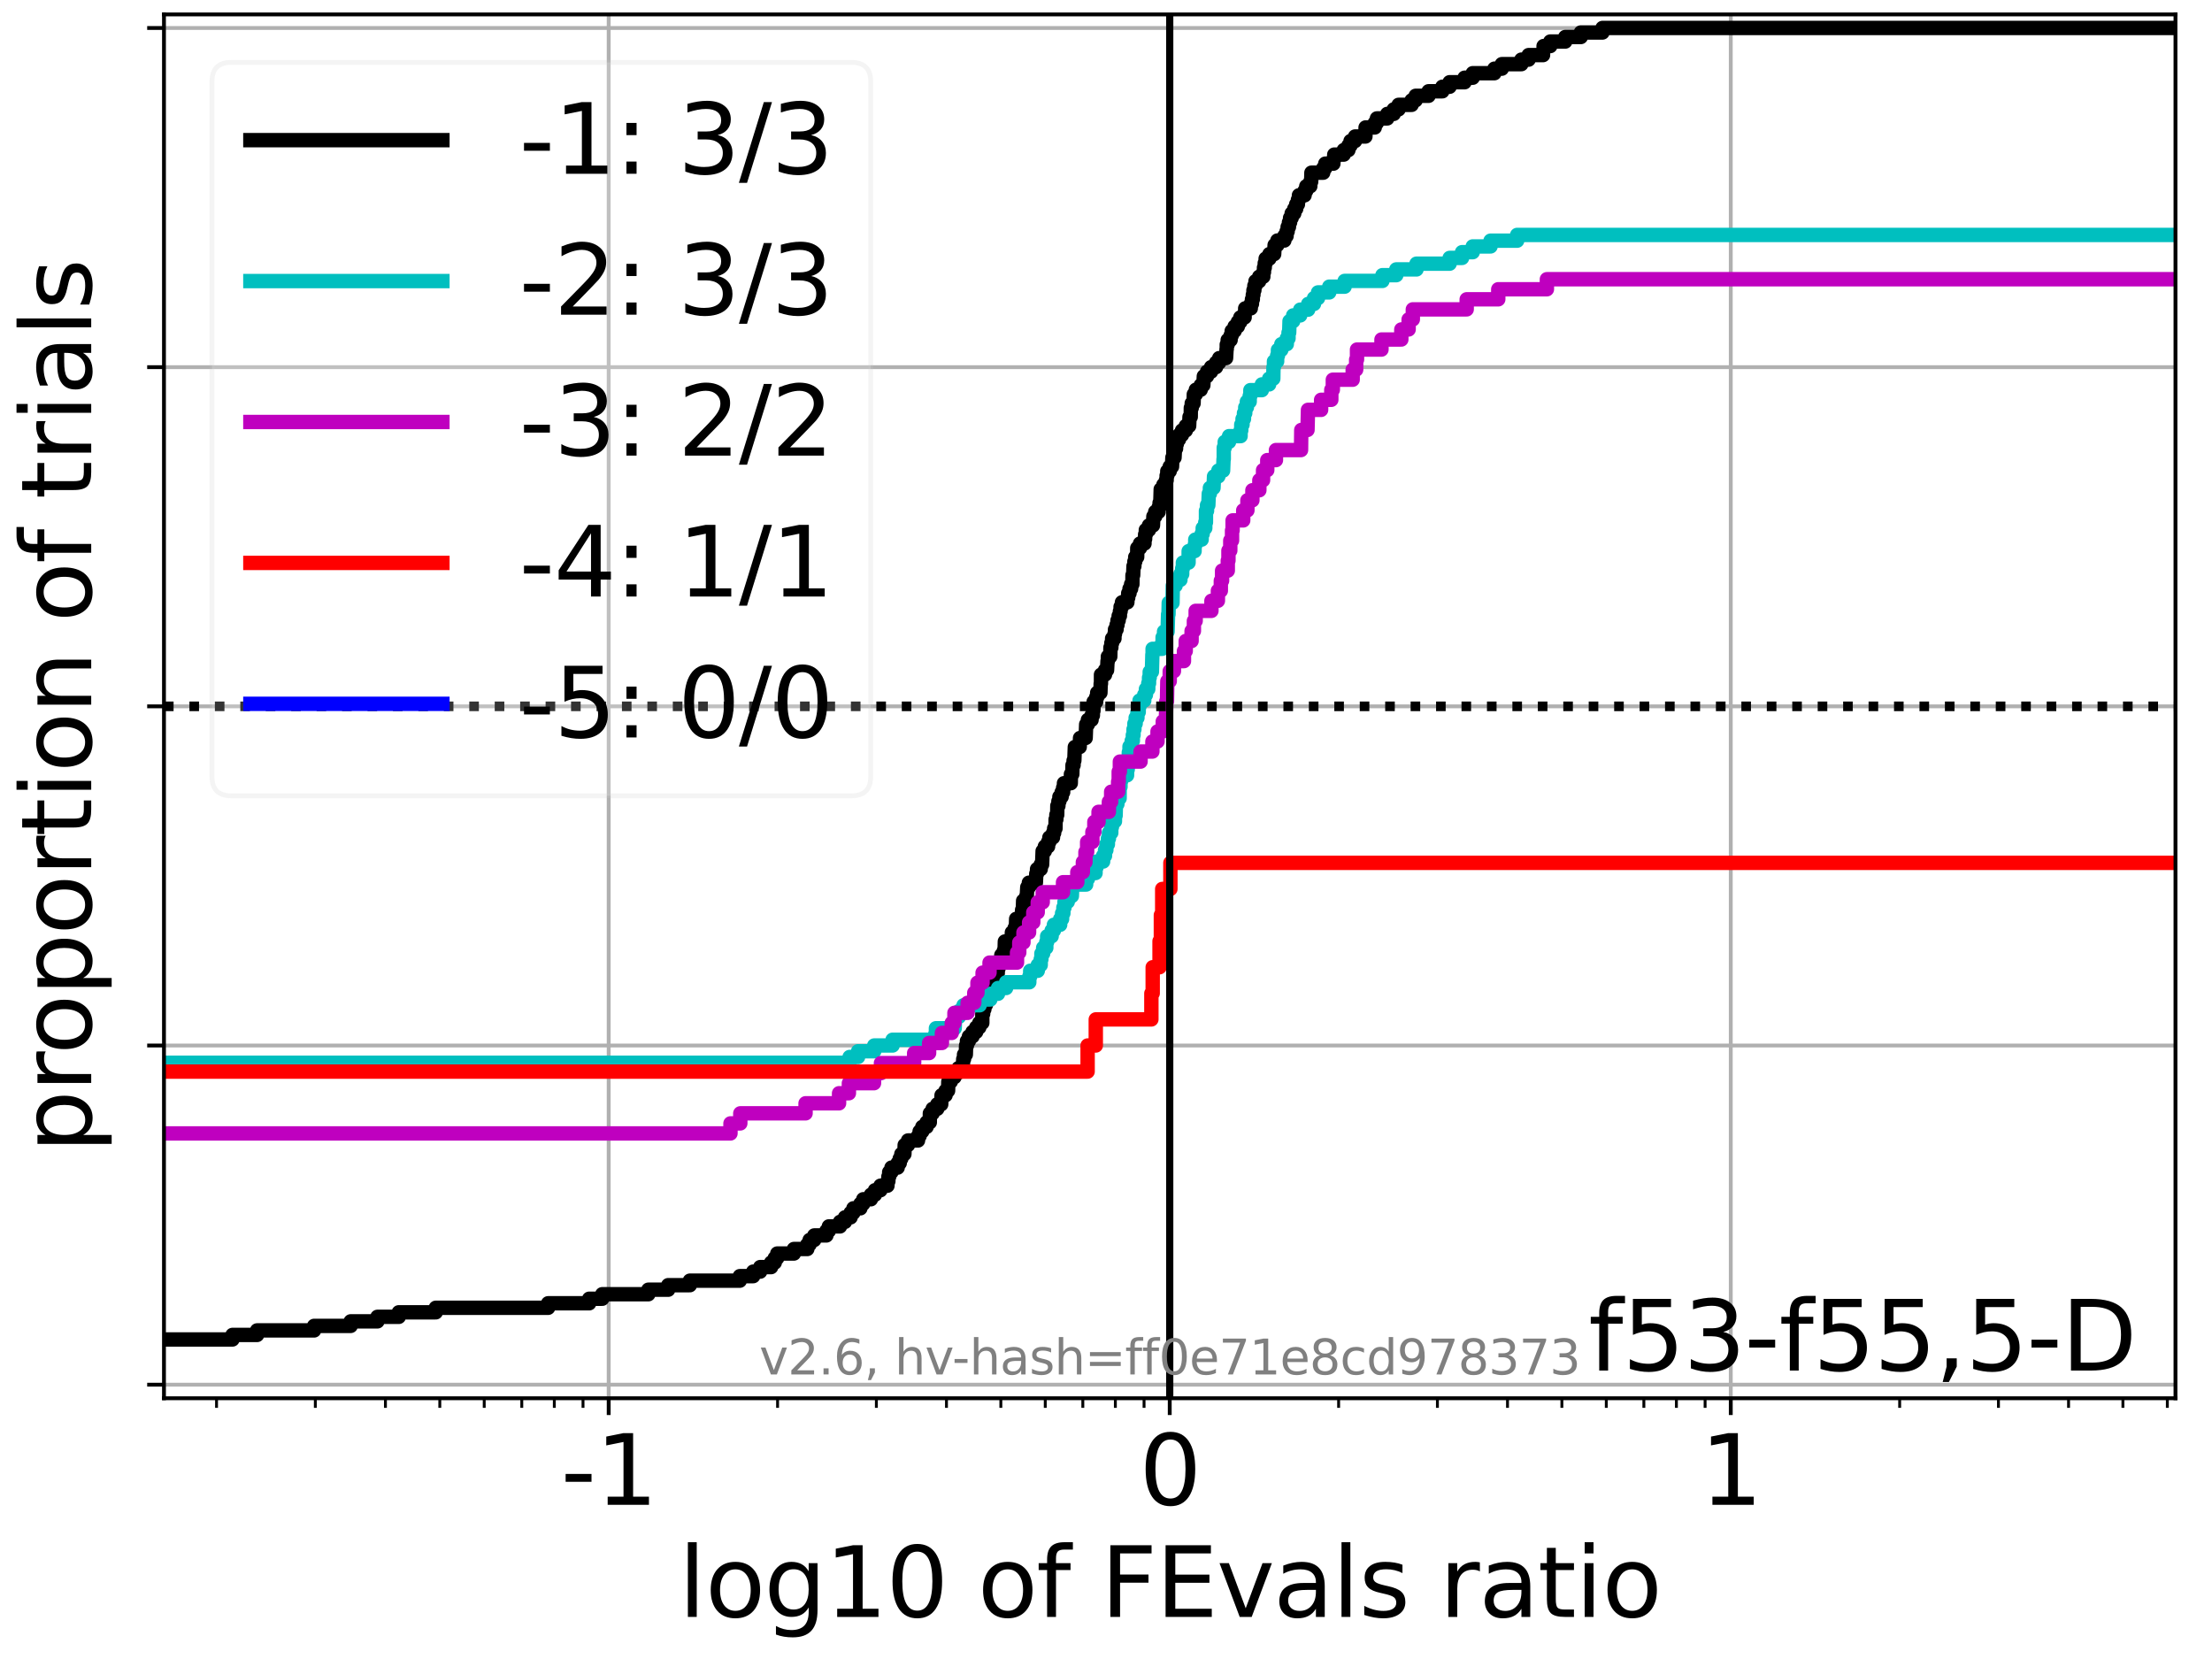 <?xml version="1.0" encoding="utf-8" standalone="no"?>
<!DOCTYPE svg PUBLIC "-//W3C//DTD SVG 1.1//EN"
  "http://www.w3.org/Graphics/SVG/1.1/DTD/svg11.dtd">
<svg xmlns:xlink="http://www.w3.org/1999/xlink" width="460.8pt" height="345.6pt" viewBox="0 0 460.8 345.6" xmlns="http://www.w3.org/2000/svg" version="1.1">
 <defs>
  <style type="text/css">*{stroke-linejoin: round; stroke-linecap: butt}</style>
 </defs>
 <g id="figure_1">
  <g id="patch_1">
   <path d="M 0 345.6 
L 460.8 345.6 
L 460.8 0 
L 0 0 
z
" style="fill: #ffffff"/>
  </g>
  <g id="axes_1">
   <g id="patch_2">
    <path d="M 34.16 291.28 
L 453.192 291.28 
L 453.192 3 
L 34.16 3 
z
" style="fill: #ffffff"/>
   </g>
   <g id="matplotlib.axis_1">
    <g id="xtick_1">
     <g id="line2d_1">
      <path d="M 126.801 291.28 
L 126.801 3 
" clip-path="url(#ped0b154691)" style="fill: none; stroke: #b0b0b0; stroke-width: 0.8; stroke-linecap: square"/>
     </g>
     <g id="line2d_2">
      <defs>
       <path id="md571fdac7d" d="M 0 0 
L 0 3.5 
" style="stroke: #000000; stroke-width: 0.8"/>
      </defs>
      <g>
       <use xlink:href="#md571fdac7d" x="126.801" y="291.28" style="stroke: #000000; stroke-width: 0.8"/>
      </g>
     </g>
     <g id="text_1">
      <!-- -1 -->
      <g transform="translate(116.831 313.477) scale(0.2 -0.2)">
       <defs>
        <path id="DejaVuSans-2d" d="M 313 2009 
L 1997 2009 
L 1997 1497 
L 313 1497 
L 313 2009 
z
" transform="scale(0.016)"/>
        <path id="DejaVuSans-31" d="M 794 531 
L 1825 531 
L 1825 4091 
L 703 3866 
L 703 4441 
L 1819 4666 
L 2450 4666 
L 2450 531 
L 3481 531 
L 3481 0 
L 794 0 
L 794 531 
z
" transform="scale(0.016)"/>
       </defs>
       <use xlink:href="#DejaVuSans-2d"/>
       <use xlink:href="#DejaVuSans-31" x="36.084"/>
      </g>
     </g>
    </g>
    <g id="xtick_2">
     <g id="line2d_3">
      <path d="M 243.676 291.28 
L 243.676 3 
" clip-path="url(#ped0b154691)" style="fill: none; stroke: #b0b0b0; stroke-width: 0.8; stroke-linecap: square"/>
     </g>
     <g id="line2d_4">
      <g>
       <use xlink:href="#md571fdac7d" x="243.676" y="291.28" style="stroke: #000000; stroke-width: 0.8"/>
      </g>
     </g>
     <g id="text_2">
      <!-- 0 -->
      <g transform="translate(237.314 313.477) scale(0.2 -0.2)">
       <defs>
        <path id="DejaVuSans-30" d="M 2034 4250 
Q 1547 4250 1301 3770 
Q 1056 3291 1056 2328 
Q 1056 1369 1301 889 
Q 1547 409 2034 409 
Q 2525 409 2770 889 
Q 3016 1369 3016 2328 
Q 3016 3291 2770 3770 
Q 2525 4250 2034 4250 
z
M 2034 4750 
Q 2819 4750 3233 4129 
Q 3647 3509 3647 2328 
Q 3647 1150 3233 529 
Q 2819 -91 2034 -91 
Q 1250 -91 836 529 
Q 422 1150 422 2328 
Q 422 3509 836 4129 
Q 1250 4750 2034 4750 
z
" transform="scale(0.016)"/>
       </defs>
       <use xlink:href="#DejaVuSans-30"/>
      </g>
     </g>
    </g>
    <g id="xtick_3">
     <g id="line2d_5">
      <path d="M 360.551 291.28 
L 360.551 3 
" clip-path="url(#ped0b154691)" style="fill: none; stroke: #b0b0b0; stroke-width: 0.8; stroke-linecap: square"/>
     </g>
     <g id="line2d_6">
      <g>
       <use xlink:href="#md571fdac7d" x="360.551" y="291.28" style="stroke: #000000; stroke-width: 0.8"/>
      </g>
     </g>
     <g id="text_3">
      <!-- 1 -->
      <g transform="translate(354.188 313.477) scale(0.2 -0.2)">
       <use xlink:href="#DejaVuSans-31"/>
      </g>
     </g>
    </g>
    <g id="xtick_4">
     <g id="line2d_7">
      <defs>
       <path id="maabc9dbb13" d="M 0 0 
L 0 2 
" style="stroke: #000000; stroke-width: 0.6"/>
      </defs>
      <g>
       <use xlink:href="#maabc9dbb13" x="45.109" y="291.28" style="stroke: #000000; stroke-width: 0.6"/>
      </g>
     </g>
    </g>
    <g id="xtick_5">
     <g id="line2d_8">
      <g>
       <use xlink:href="#maabc9dbb13" x="65.69" y="291.28" style="stroke: #000000; stroke-width: 0.6"/>
      </g>
     </g>
    </g>
    <g id="xtick_6">
     <g id="line2d_9">
      <g>
       <use xlink:href="#maabc9dbb13" x="80.292" y="291.28" style="stroke: #000000; stroke-width: 0.6"/>
      </g>
     </g>
    </g>
    <g id="xtick_7">
     <g id="line2d_10">
      <g>
       <use xlink:href="#maabc9dbb13" x="91.618" y="291.28" style="stroke: #000000; stroke-width: 0.6"/>
      </g>
     </g>
    </g>
    <g id="xtick_8">
     <g id="line2d_11">
      <g>
       <use xlink:href="#maabc9dbb13" x="100.872" y="291.28" style="stroke: #000000; stroke-width: 0.6"/>
      </g>
     </g>
    </g>
    <g id="xtick_9">
     <g id="line2d_12">
      <g>
       <use xlink:href="#maabc9dbb13" x="108.697" y="291.28" style="stroke: #000000; stroke-width: 0.6"/>
      </g>
     </g>
    </g>
    <g id="xtick_10">
     <g id="line2d_13">
      <g>
       <use xlink:href="#maabc9dbb13" x="115.475" y="291.28" style="stroke: #000000; stroke-width: 0.6"/>
      </g>
     </g>
    </g>
    <g id="xtick_11">
     <g id="line2d_14">
      <g>
       <use xlink:href="#maabc9dbb13" x="121.453" y="291.28" style="stroke: #000000; stroke-width: 0.6"/>
      </g>
     </g>
    </g>
    <g id="xtick_12">
     <g id="line2d_15">
      <g>
       <use xlink:href="#maabc9dbb13" x="161.984" y="291.28" style="stroke: #000000; stroke-width: 0.6"/>
      </g>
     </g>
    </g>
    <g id="xtick_13">
     <g id="line2d_16">
      <g>
       <use xlink:href="#maabc9dbb13" x="182.565" y="291.28" style="stroke: #000000; stroke-width: 0.6"/>
      </g>
     </g>
    </g>
    <g id="xtick_14">
     <g id="line2d_17">
      <g>
       <use xlink:href="#maabc9dbb13" x="197.167" y="291.28" style="stroke: #000000; stroke-width: 0.6"/>
      </g>
     </g>
    </g>
    <g id="xtick_15">
     <g id="line2d_18">
      <g>
       <use xlink:href="#maabc9dbb13" x="208.493" y="291.28" style="stroke: #000000; stroke-width: 0.6"/>
      </g>
     </g>
    </g>
    <g id="xtick_16">
     <g id="line2d_19">
      <g>
       <use xlink:href="#maabc9dbb13" x="217.747" y="291.28" style="stroke: #000000; stroke-width: 0.6"/>
      </g>
     </g>
    </g>
    <g id="xtick_17">
     <g id="line2d_20">
      <g>
       <use xlink:href="#maabc9dbb13" x="225.572" y="291.28" style="stroke: #000000; stroke-width: 0.6"/>
      </g>
     </g>
    </g>
    <g id="xtick_18">
     <g id="line2d_21">
      <g>
       <use xlink:href="#maabc9dbb13" x="232.35" y="291.28" style="stroke: #000000; stroke-width: 0.6"/>
      </g>
     </g>
    </g>
    <g id="xtick_19">
     <g id="line2d_22">
      <g>
       <use xlink:href="#maabc9dbb13" x="238.328" y="291.28" style="stroke: #000000; stroke-width: 0.6"/>
      </g>
     </g>
    </g>
    <g id="xtick_20">
     <g id="line2d_23">
      <g>
       <use xlink:href="#maabc9dbb13" x="278.859" y="291.28" style="stroke: #000000; stroke-width: 0.6"/>
      </g>
     </g>
    </g>
    <g id="xtick_21">
     <g id="line2d_24">
      <g>
       <use xlink:href="#maabc9dbb13" x="299.44" y="291.28" style="stroke: #000000; stroke-width: 0.6"/>
      </g>
     </g>
    </g>
    <g id="xtick_22">
     <g id="line2d_25">
      <g>
       <use xlink:href="#maabc9dbb13" x="314.042" y="291.28" style="stroke: #000000; stroke-width: 0.6"/>
      </g>
     </g>
    </g>
    <g id="xtick_23">
     <g id="line2d_26">
      <g>
       <use xlink:href="#maabc9dbb13" x="325.368" y="291.28" style="stroke: #000000; stroke-width: 0.6"/>
      </g>
     </g>
    </g>
    <g id="xtick_24">
     <g id="line2d_27">
      <g>
       <use xlink:href="#maabc9dbb13" x="334.622" y="291.28" style="stroke: #000000; stroke-width: 0.6"/>
      </g>
     </g>
    </g>
    <g id="xtick_25">
     <g id="line2d_28">
      <g>
       <use xlink:href="#maabc9dbb13" x="342.447" y="291.28" style="stroke: #000000; stroke-width: 0.6"/>
      </g>
     </g>
    </g>
    <g id="xtick_26">
     <g id="line2d_29">
      <g>
       <use xlink:href="#maabc9dbb13" x="349.225" y="291.28" style="stroke: #000000; stroke-width: 0.6"/>
      </g>
     </g>
    </g>
    <g id="xtick_27">
     <g id="line2d_30">
      <g>
       <use xlink:href="#maabc9dbb13" x="355.203" y="291.28" style="stroke: #000000; stroke-width: 0.6"/>
      </g>
     </g>
    </g>
    <g id="xtick_28">
     <g id="line2d_31">
      <g>
       <use xlink:href="#maabc9dbb13" x="395.734" y="291.28" style="stroke: #000000; stroke-width: 0.6"/>
      </g>
     </g>
    </g>
    <g id="xtick_29">
     <g id="line2d_32">
      <g>
       <use xlink:href="#maabc9dbb13" x="416.314" y="291.28" style="stroke: #000000; stroke-width: 0.6"/>
      </g>
     </g>
    </g>
    <g id="xtick_30">
     <g id="line2d_33">
      <g>
       <use xlink:href="#maabc9dbb13" x="430.917" y="291.28" style="stroke: #000000; stroke-width: 0.6"/>
      </g>
     </g>
    </g>
    <g id="xtick_31">
     <g id="line2d_34">
      <g>
       <use xlink:href="#maabc9dbb13" x="442.243" y="291.28" style="stroke: #000000; stroke-width: 0.6"/>
      </g>
     </g>
    </g>
    <g id="xtick_32">
     <g id="line2d_35">
      <g>
       <use xlink:href="#maabc9dbb13" x="451.497" y="291.28" style="stroke: #000000; stroke-width: 0.6"/>
      </g>
     </g>
    </g>
    <g id="text_4">
     <!-- log10 of FEvals ratio -->
     <g transform="translate(141.371 336.833) scale(0.2 -0.2)">
      <defs>
       <path id="DejaVuSans-6c" d="M 603 4863 
L 1178 4863 
L 1178 0 
L 603 0 
L 603 4863 
z
" transform="scale(0.016)"/>
       <path id="DejaVuSans-6f" d="M 1959 3097 
Q 1497 3097 1228 2736 
Q 959 2375 959 1747 
Q 959 1119 1226 758 
Q 1494 397 1959 397 
Q 2419 397 2687 759 
Q 2956 1122 2956 1747 
Q 2956 2369 2687 2733 
Q 2419 3097 1959 3097 
z
M 1959 3584 
Q 2709 3584 3137 3096 
Q 3566 2609 3566 1747 
Q 3566 888 3137 398 
Q 2709 -91 1959 -91 
Q 1206 -91 779 398 
Q 353 888 353 1747 
Q 353 2609 779 3096 
Q 1206 3584 1959 3584 
z
" transform="scale(0.016)"/>
       <path id="DejaVuSans-67" d="M 2906 1791 
Q 2906 2416 2648 2759 
Q 2391 3103 1925 3103 
Q 1463 3103 1205 2759 
Q 947 2416 947 1791 
Q 947 1169 1205 825 
Q 1463 481 1925 481 
Q 2391 481 2648 825 
Q 2906 1169 2906 1791 
z
M 3481 434 
Q 3481 -459 3084 -895 
Q 2688 -1331 1869 -1331 
Q 1566 -1331 1297 -1286 
Q 1028 -1241 775 -1147 
L 775 -588 
Q 1028 -725 1275 -790 
Q 1522 -856 1778 -856 
Q 2344 -856 2625 -561 
Q 2906 -266 2906 331 
L 2906 616 
Q 2728 306 2450 153 
Q 2172 0 1784 0 
Q 1141 0 747 490 
Q 353 981 353 1791 
Q 353 2603 747 3093 
Q 1141 3584 1784 3584 
Q 2172 3584 2450 3431 
Q 2728 3278 2906 2969 
L 2906 3500 
L 3481 3500 
L 3481 434 
z
" transform="scale(0.016)"/>
       <path id="DejaVuSans-20" transform="scale(0.016)"/>
       <path id="DejaVuSans-66" d="M 2375 4863 
L 2375 4384 
L 1825 4384 
Q 1516 4384 1395 4259 
Q 1275 4134 1275 3809 
L 1275 3500 
L 2222 3500 
L 2222 3053 
L 1275 3053 
L 1275 0 
L 697 0 
L 697 3053 
L 147 3053 
L 147 3500 
L 697 3500 
L 697 3744 
Q 697 4328 969 4595 
Q 1241 4863 1831 4863 
L 2375 4863 
z
" transform="scale(0.016)"/>
       <path id="DejaVuSans-46" d="M 628 4666 
L 3309 4666 
L 3309 4134 
L 1259 4134 
L 1259 2759 
L 3109 2759 
L 3109 2228 
L 1259 2228 
L 1259 0 
L 628 0 
L 628 4666 
z
" transform="scale(0.016)"/>
       <path id="DejaVuSans-45" d="M 628 4666 
L 3578 4666 
L 3578 4134 
L 1259 4134 
L 1259 2753 
L 3481 2753 
L 3481 2222 
L 1259 2222 
L 1259 531 
L 3634 531 
L 3634 0 
L 628 0 
L 628 4666 
z
" transform="scale(0.016)"/>
       <path id="DejaVuSans-76" d="M 191 3500 
L 800 3500 
L 1894 563 
L 2988 3500 
L 3597 3500 
L 2284 0 
L 1503 0 
L 191 3500 
z
" transform="scale(0.016)"/>
       <path id="DejaVuSans-61" d="M 2194 1759 
Q 1497 1759 1228 1600 
Q 959 1441 959 1056 
Q 959 750 1161 570 
Q 1363 391 1709 391 
Q 2188 391 2477 730 
Q 2766 1069 2766 1631 
L 2766 1759 
L 2194 1759 
z
M 3341 1997 
L 3341 0 
L 2766 0 
L 2766 531 
Q 2569 213 2275 61 
Q 1981 -91 1556 -91 
Q 1019 -91 701 211 
Q 384 513 384 1019 
Q 384 1609 779 1909 
Q 1175 2209 1959 2209 
L 2766 2209 
L 2766 2266 
Q 2766 2663 2505 2880 
Q 2244 3097 1772 3097 
Q 1472 3097 1187 3025 
Q 903 2953 641 2809 
L 641 3341 
Q 956 3463 1253 3523 
Q 1550 3584 1831 3584 
Q 2591 3584 2966 3190 
Q 3341 2797 3341 1997 
z
" transform="scale(0.016)"/>
       <path id="DejaVuSans-73" d="M 2834 3397 
L 2834 2853 
Q 2591 2978 2328 3040 
Q 2066 3103 1784 3103 
Q 1356 3103 1142 2972 
Q 928 2841 928 2578 
Q 928 2378 1081 2264 
Q 1234 2150 1697 2047 
L 1894 2003 
Q 2506 1872 2764 1633 
Q 3022 1394 3022 966 
Q 3022 478 2636 193 
Q 2250 -91 1575 -91 
Q 1294 -91 989 -36 
Q 684 19 347 128 
L 347 722 
Q 666 556 975 473 
Q 1284 391 1588 391 
Q 1994 391 2212 530 
Q 2431 669 2431 922 
Q 2431 1156 2273 1281 
Q 2116 1406 1581 1522 
L 1381 1569 
Q 847 1681 609 1914 
Q 372 2147 372 2553 
Q 372 3047 722 3315 
Q 1072 3584 1716 3584 
Q 2034 3584 2315 3537 
Q 2597 3491 2834 3397 
z
" transform="scale(0.016)"/>
       <path id="DejaVuSans-72" d="M 2631 2963 
Q 2534 3019 2420 3045 
Q 2306 3072 2169 3072 
Q 1681 3072 1420 2755 
Q 1159 2438 1159 1844 
L 1159 0 
L 581 0 
L 581 3500 
L 1159 3500 
L 1159 2956 
Q 1341 3275 1631 3429 
Q 1922 3584 2338 3584 
Q 2397 3584 2469 3576 
Q 2541 3569 2628 3553 
L 2631 2963 
z
" transform="scale(0.016)"/>
       <path id="DejaVuSans-74" d="M 1172 4494 
L 1172 3500 
L 2356 3500 
L 2356 3053 
L 1172 3053 
L 1172 1153 
Q 1172 725 1289 603 
Q 1406 481 1766 481 
L 2356 481 
L 2356 0 
L 1766 0 
Q 1100 0 847 248 
Q 594 497 594 1153 
L 594 3053 
L 172 3053 
L 172 3500 
L 594 3500 
L 594 4494 
L 1172 4494 
z
" transform="scale(0.016)"/>
       <path id="DejaVuSans-69" d="M 603 3500 
L 1178 3500 
L 1178 0 
L 603 0 
L 603 3500 
z
M 603 4863 
L 1178 4863 
L 1178 4134 
L 603 4134 
L 603 4863 
z
" transform="scale(0.016)"/>
      </defs>
      <use xlink:href="#DejaVuSans-6c"/>
      <use xlink:href="#DejaVuSans-6f" x="27.783"/>
      <use xlink:href="#DejaVuSans-67" x="88.965"/>
      <use xlink:href="#DejaVuSans-31" x="152.441"/>
      <use xlink:href="#DejaVuSans-30" x="216.064"/>
      <use xlink:href="#DejaVuSans-20" x="279.688"/>
      <use xlink:href="#DejaVuSans-6f" x="311.475"/>
      <use xlink:href="#DejaVuSans-66" x="372.656"/>
      <use xlink:href="#DejaVuSans-20" x="407.861"/>
      <use xlink:href="#DejaVuSans-46" x="439.648"/>
      <use xlink:href="#DejaVuSans-45" x="497.168"/>
      <use xlink:href="#DejaVuSans-76" x="560.352"/>
      <use xlink:href="#DejaVuSans-61" x="619.531"/>
      <use xlink:href="#DejaVuSans-6c" x="680.811"/>
      <use xlink:href="#DejaVuSans-73" x="708.594"/>
      <use xlink:href="#DejaVuSans-20" x="760.693"/>
      <use xlink:href="#DejaVuSans-72" x="792.48"/>
      <use xlink:href="#DejaVuSans-61" x="833.594"/>
      <use xlink:href="#DejaVuSans-74" x="894.873"/>
      <use xlink:href="#DejaVuSans-69" x="934.082"/>
      <use xlink:href="#DejaVuSans-6f" x="961.865"/>
     </g>
    </g>
   </g>
   <g id="matplotlib.axis_2">
    <g id="ytick_1">
     <g id="line2d_36">
      <path d="M 34.16 288.454 
L 453.192 288.454 
" clip-path="url(#ped0b154691)" style="fill: none; stroke: #b0b0b0; stroke-width: 0.8; stroke-linecap: square"/>
     </g>
     <g id="line2d_37">
      <defs>
       <path id="m943168b0fd" d="M 0 0 
L -3.5 0 
" style="stroke: #000000; stroke-width: 0.8"/>
      </defs>
      <g>
       <use xlink:href="#m943168b0fd" x="34.16" y="288.454" style="stroke: #000000; stroke-width: 0.8"/>
      </g>
     </g>
    </g>
    <g id="ytick_2">
     <g id="line2d_38">
      <path d="M 34.16 217.797 
L 453.192 217.797 
" clip-path="url(#ped0b154691)" style="fill: none; stroke: #b0b0b0; stroke-width: 0.8; stroke-linecap: square"/>
     </g>
     <g id="line2d_39">
      <g>
       <use xlink:href="#m943168b0fd" x="34.16" y="217.797" style="stroke: #000000; stroke-width: 0.8"/>
      </g>
     </g>
    </g>
    <g id="ytick_3">
     <g id="line2d_40">
      <path d="M 34.16 147.14 
L 453.192 147.14 
" clip-path="url(#ped0b154691)" style="fill: none; stroke: #b0b0b0; stroke-width: 0.8; stroke-linecap: square"/>
     </g>
     <g id="line2d_41">
      <g>
       <use xlink:href="#m943168b0fd" x="34.16" y="147.14" style="stroke: #000000; stroke-width: 0.8"/>
      </g>
     </g>
    </g>
    <g id="ytick_4">
     <g id="line2d_42">
      <path d="M 34.16 76.483 
L 453.192 76.483 
" clip-path="url(#ped0b154691)" style="fill: none; stroke: #b0b0b0; stroke-width: 0.8; stroke-linecap: square"/>
     </g>
     <g id="line2d_43">
      <g>
       <use xlink:href="#m943168b0fd" x="34.16" y="76.483" style="stroke: #000000; stroke-width: 0.8"/>
      </g>
     </g>
    </g>
    <g id="ytick_5">
     <g id="line2d_44">
      <path d="M 34.16 5.826 
L 453.192 5.826 
" clip-path="url(#ped0b154691)" style="fill: none; stroke: #b0b0b0; stroke-width: 0.8; stroke-linecap: square"/>
     </g>
     <g id="line2d_45">
      <g>
       <use xlink:href="#m943168b0fd" x="34.16" y="5.826" style="stroke: #000000; stroke-width: 0.8"/>
      </g>
     </g>
    </g>
    <g id="text_5">
     <!-- proportion of trials -->
     <g transform="translate(19.001 240.146) rotate(-90) scale(0.2 -0.2)">
      <defs>
       <path id="DejaVuSans-70" d="M 1159 525 
L 1159 -1331 
L 581 -1331 
L 581 3500 
L 1159 3500 
L 1159 2969 
Q 1341 3281 1617 3432 
Q 1894 3584 2278 3584 
Q 2916 3584 3314 3078 
Q 3713 2572 3713 1747 
Q 3713 922 3314 415 
Q 2916 -91 2278 -91 
Q 1894 -91 1617 61 
Q 1341 213 1159 525 
z
M 3116 1747 
Q 3116 2381 2855 2742 
Q 2594 3103 2138 3103 
Q 1681 3103 1420 2742 
Q 1159 2381 1159 1747 
Q 1159 1113 1420 752 
Q 1681 391 2138 391 
Q 2594 391 2855 752 
Q 3116 1113 3116 1747 
z
" transform="scale(0.016)"/>
       <path id="DejaVuSans-6e" d="M 3513 2113 
L 3513 0 
L 2938 0 
L 2938 2094 
Q 2938 2591 2744 2837 
Q 2550 3084 2163 3084 
Q 1697 3084 1428 2787 
Q 1159 2491 1159 1978 
L 1159 0 
L 581 0 
L 581 3500 
L 1159 3500 
L 1159 2956 
Q 1366 3272 1645 3428 
Q 1925 3584 2291 3584 
Q 2894 3584 3203 3211 
Q 3513 2838 3513 2113 
z
" transform="scale(0.016)"/>
      </defs>
      <use xlink:href="#DejaVuSans-70"/>
      <use xlink:href="#DejaVuSans-72" x="63.477"/>
      <use xlink:href="#DejaVuSans-6f" x="102.34"/>
      <use xlink:href="#DejaVuSans-70" x="163.521"/>
      <use xlink:href="#DejaVuSans-6f" x="226.998"/>
      <use xlink:href="#DejaVuSans-72" x="288.18"/>
      <use xlink:href="#DejaVuSans-74" x="329.293"/>
      <use xlink:href="#DejaVuSans-69" x="368.502"/>
      <use xlink:href="#DejaVuSans-6f" x="396.285"/>
      <use xlink:href="#DejaVuSans-6e" x="457.467"/>
      <use xlink:href="#DejaVuSans-20" x="520.846"/>
      <use xlink:href="#DejaVuSans-6f" x="552.633"/>
      <use xlink:href="#DejaVuSans-66" x="613.814"/>
      <use xlink:href="#DejaVuSans-20" x="649.02"/>
      <use xlink:href="#DejaVuSans-74" x="680.807"/>
      <use xlink:href="#DejaVuSans-72" x="720.016"/>
      <use xlink:href="#DejaVuSans-69" x="761.129"/>
      <use xlink:href="#DejaVuSans-61" x="788.912"/>
      <use xlink:href="#DejaVuSans-6c" x="850.191"/>
      <use xlink:href="#DejaVuSans-73" x="877.975"/>
     </g>
    </g>
   </g>
   <g id="line2d_46">
    <path d="M 34.16 279.033 
L 48.43 279.033 
L 48.43 278.091 
L 53.558 278.091 
L 53.558 277.149 
L 65.436 277.149 
L 65.436 276.207 
L 73.051 276.207 
L 73.051 275.264 
L 78.627 275.264 
L 78.627 274.322 
L 83.074 274.322 
L 83.074 273.38 
L 90.779 273.38 
L 90.779 272.438 
L 114.188 272.438 
L 114.188 271.496 
L 122.738 271.496 
L 122.738 270.554 
L 125.456 270.554 
L 125.456 269.612 
L 135.062 269.612 
L 135.062 268.67 
L 139.196 268.67 
L 139.196 267.728 
L 143.711 267.728 
L 143.711 266.786 
L 154.118 266.786 
L 154.118 265.844 
L 156.907 265.844 
L 156.907 264.901 
L 158.361 264.901 
L 158.361 263.959 
L 160.639 263.959 
L 160.639 263.017 
L 161.4 263.017 
L 161.4 262.075 
L 161.915 262.075 
L 161.915 261.133 
L 165.385 261.133 
L 165.385 260.191 
L 168.174 260.191 
L 168.174 259.249 
L 168.664 259.249 
L 168.664 258.307 
L 169.628 258.307 
L 169.628 257.365 
L 172.15 257.365 
L 172.15 256.423 
L 172.668 256.423 
L 172.668 255.481 
L 174.991 255.481 
L 174.991 254.538 
L 176.024 254.538 
L 176.024 253.596 
L 177.196 253.596 
L 177.196 252.654 
L 177.78 252.654 
L 177.78 251.712 
L 179.234 251.712 
L 179.234 250.77 
L 179.83 250.77 
L 179.83 249.828 
L 181.427 249.828 
L 181.427 248.886 
L 182.274 248.886 
L 182.274 247.944 
L 183.418 247.944 
L 183.418 247.002 
L 184.876 247.002 
L 184.876 246.06 
L 185.065 246.06 
L 185.065 245.118 
L 185.234 245.118 
L 185.234 244.175 
L 185.711 244.175 
L 185.711 243.233 
L 187.001 243.233 
L 187.001 242.291 
L 187.433 242.291 
L 187.433 241.349 
L 187.766 241.349 
L 187.766 240.407 
L 188.404 240.407 
L 188.464 238.523 
L 189.161 238.523 
L 189.161 237.581 
L 191.24 237.581 
L 191.24 236.639 
L 191.572 236.639 
L 191.572 235.697 
L 192.129 235.697 
L 192.129 234.755 
L 193.023 234.755 
L 193.023 233.812 
L 193.695 233.812 
L 193.71 231.928 
L 194.289 231.928 
L 194.289 230.986 
L 195.256 230.986 
L 195.256 230.044 
L 196.071 230.044 
L 196.143 228.16 
L 196.979 228.16 
L 196.979 227.218 
L 197.502 227.218 
L 197.554 225.334 
L 198.069 225.334 
L 198.069 224.392 
L 198.838 224.392 
L 198.838 223.449 
L 199.671 223.449 
L 199.671 222.507 
L 200.568 222.507 
L 200.66 220.623 
L 200.827 220.623 
L 200.827 219.681 
L 201.199 219.681 
L 201.252 217.797 
L 201.433 217.797 
L 201.433 216.855 
L 201.844 216.855 
L 201.844 215.913 
L 202.592 215.913 
L 202.592 214.971 
L 203.357 214.971 
L 203.357 214.028 
L 204.008 214.028 
L 204.008 213.086 
L 204.633 213.086 
L 204.634 211.202 
L 204.811 211.202 
L 204.811 210.26 
L 205.059 210.26 
L 205.059 209.318 
L 205.391 209.318 
L 205.391 208.376 
L 205.749 208.376 
L 205.749 207.434 
L 206.088 207.434 
L 206.168 205.55 
L 206.585 205.55 
L 206.666 203.665 
L 206.998 203.665 
L 206.998 202.723 
L 207.851 202.723 
L 207.851 201.781 
L 207.996 201.781 
L 207.996 200.839 
L 208.493 200.839 
L 208.594 198.955 
L 209.127 198.955 
L 209.127 198.013 
L 209.277 198.013 
L 209.33 196.129 
L 210.716 196.129 
L 210.795 194.245 
L 211.383 194.245 
L 211.383 193.302 
L 211.622 193.302 
L 211.686 191.418 
L 212.837 191.418 
L 212.928 189.534 
L 213.078 189.534 
L 213.136 187.65 
L 213.782 187.65 
L 213.782 186.708 
L 213.897 186.708 
L 214.002 184.824 
L 214.334 184.824 
L 214.334 183.882 
L 215.791 183.882 
L 215.876 181.997 
L 216.033 181.997 
L 216.033 181.055 
L 216.801 181.055 
L 216.801 180.113 
L 217.089 180.113 
L 217.199 177.287 
L 217.662 177.287 
L 217.662 176.345 
L 218.331 176.345 
L 218.331 175.403 
L 218.601 175.403 
L 218.601 174.461 
L 219.359 174.461 
L 219.359 173.519 
L 219.598 173.519 
L 219.598 172.576 
L 219.877 172.576 
L 219.903 170.692 
L 220.06 170.692 
L 220.06 169.75 
L 220.235 169.75 
L 220.263 167.866 
L 220.485 167.866 
L 220.485 166.924 
L 220.692 166.924 
L 220.692 165.982 
L 221.16 165.982 
L 221.16 165.04 
L 221.469 165.04 
L 221.469 164.098 
L 221.645 164.098 
L 221.645 163.156 
L 223.063 163.156 
L 223.095 161.271 
L 223.381 161.271 
L 223.427 159.387 
L 223.647 159.387 
L 223.647 158.445 
L 223.805 158.445 
L 223.907 155.619 
L 224.923 155.619 
L 224.994 153.735 
L 226.162 153.735 
L 226.269 150.908 
L 226.626 150.908 
L 226.626 149.966 
L 227.396 149.966 
L 227.396 149.024 
L 227.67 149.024 
L 227.67 148.082 
L 227.783 148.082 
L 227.82 146.198 
L 228.354 146.198 
L 228.354 145.256 
L 228.562 145.256 
L 228.562 144.314 
L 229.237 144.314 
L 229.293 142.43 
L 229.35 142.43 
L 229.357 140.545 
L 230.195 140.545 
L 230.195 139.603 
L 230.62 139.603 
L 230.715 137.719 
L 230.791 137.719 
L 230.791 136.777 
L 231.29 136.777 
L 231.326 134.893 
L 231.511 134.893 
L 231.511 133.951 
L 231.672 133.951 
L 231.672 133.009 
L 232.162 133.009 
L 232.162 132.067 
L 232.277 132.067 
L 232.277 131.124 
L 232.602 131.124 
L 232.602 130.182 
L 232.797 130.182 
L 232.797 129.24 
L 233.039 129.24 
L 233.039 128.298 
L 233.297 128.298 
L 233.297 127.356 
L 233.438 127.356 
L 233.438 126.414 
L 233.722 126.414 
L 233.722 125.472 
L 234.854 125.472 
L 234.854 124.53 
L 235.023 124.53 
L 235.023 123.588 
L 235.299 123.588 
L 235.299 122.646 
L 235.631 122.646 
L 235.631 121.704 
L 235.898 121.704 
L 235.918 119.819 
L 236.059 119.819 
L 236.131 117.935 
L 236.311 117.935 
L 236.311 116.993 
L 236.489 116.993 
L 236.489 116.051 
L 236.894 116.051 
L 236.914 114.167 
L 237.484 114.167 
L 237.484 113.225 
L 238.42 113.225 
L 238.42 112.283 
L 238.548 112.283 
L 238.548 111.341 
L 238.697 111.341 
L 238.697 110.398 
L 239.352 110.398 
L 239.352 109.456 
L 240.187 109.456 
L 240.273 107.572 
L 240.654 107.572 
L 240.654 106.63 
L 241.363 106.63 
L 241.363 105.688 
L 241.561 105.688 
L 241.561 104.746 
L 241.714 104.746 
L 241.799 101.92 
L 242.359 101.92 
L 242.359 100.978 
L 242.88 100.978 
L 242.88 100.035 
L 243.027 100.035 
L 243.027 99.093 
L 243.168 99.093 
L 243.168 98.151 
L 243.676 98.151 
L 243.676 97.209 
L 244.152 97.209 
L 244.23 95.325 
L 244.676 95.325 
L 244.766 93.441 
L 244.992 93.441 
L 244.992 92.499 
L 245.159 92.499 
L 245.159 91.557 
L 245.606 91.557 
L 245.606 90.615 
L 246.23 90.615 
L 246.23 89.672 
L 247.029 89.672 
L 247.029 88.73 
L 247.72 88.73 
L 247.797 86.846 
L 248.052 86.846 
L 248.073 84.962 
L 248.26 84.962 
L 248.26 84.02 
L 248.645 84.02 
L 248.693 82.136 
L 249.118 82.136 
L 249.118 81.194 
L 250.131 81.194 
L 250.131 80.252 
L 250.677 80.252 
L 250.783 78.367 
L 251.453 78.367 
L 251.453 77.425 
L 252.291 77.425 
L 252.291 76.483 
L 253.324 76.483 
L 253.324 75.541 
L 253.982 75.541 
L 253.982 74.599 
L 255.411 74.599 
L 255.516 72.715 
L 255.555 72.715 
L 255.555 71.773 
L 255.752 71.773 
L 255.752 70.831 
L 256.359 70.831 
L 256.359 69.888 
L 256.588 69.888 
L 256.588 68.946 
L 257.196 68.946 
L 257.196 68.004 
L 257.867 68.004 
L 257.867 67.062 
L 258.382 67.062 
L 258.382 66.12 
L 259.28 66.12 
L 259.28 65.178 
L 259.395 65.178 
L 259.395 64.236 
L 260.562 64.236 
L 260.562 63.294 
L 260.806 63.294 
L 260.806 62.352 
L 260.988 62.352 
L 260.988 61.41 
L 261.114 61.41 
L 261.114 60.468 
L 261.309 60.468 
L 261.309 59.525 
L 261.539 59.525 
L 261.539 58.583 
L 262.314 58.583 
L 262.314 57.641 
L 263.169 57.641 
L 263.169 56.699 
L 263.31 56.699 
L 263.31 55.757 
L 263.47 55.757 
L 263.47 54.815 
L 263.657 54.815 
L 263.657 53.873 
L 264.441 53.873 
L 264.441 52.931 
L 265.434 52.931 
L 265.528 51.047 
L 266.099 51.047 
L 266.099 50.105 
L 267.553 50.105 
L 267.553 49.162 
L 268.018 49.162 
L 268.018 48.22 
L 268.241 48.22 
L 268.241 47.278 
L 268.511 47.278 
L 268.511 46.336 
L 268.746 46.336 
L 268.746 45.394 
L 269.077 45.394 
L 269.077 44.452 
L 269.617 44.452 
L 269.617 43.51 
L 270.019 43.51 
L 270.019 42.568 
L 270.38 42.568 
L 270.38 41.626 
L 270.593 41.626 
L 270.593 40.684 
L 271.77 40.684 
L 271.77 39.742 
L 272.121 39.742 
L 272.121 38.799 
L 272.956 38.799 
L 272.956 37.857 
L 273.14 37.857 
L 273.192 35.973 
L 275.649 35.973 
L 275.649 35.031 
L 276.078 35.031 
L 276.078 34.089 
L 277.767 34.089 
L 277.767 33.147 
L 277.949 33.147 
L 277.949 32.205 
L 279.927 32.205 
L 279.927 31.263 
L 280.898 31.263 
L 280.898 30.321 
L 281.342 30.321 
L 281.342 29.379 
L 282.282 29.379 
L 282.282 28.436 
L 284.442 28.436 
L 284.476 26.552 
L 286.388 26.552 
L 286.388 25.61 
L 286.837 25.61 
L 286.837 24.668 
L 288.991 24.668 
L 288.991 23.726 
L 290.341 23.726 
L 290.341 22.784 
L 291.352 22.784 
L 291.352 21.842 
L 294.068 21.842 
L 294.068 20.9 
L 294.904 20.9 
L 294.904 19.958 
L 297.596 19.958 
L 297.596 19.016 
L 300.47 19.016 
L 300.47 18.073 
L 301.978 18.073 
L 301.978 17.131 
L 305.099 17.131 
L 305.099 16.189 
L 306.799 16.189 
L 306.799 15.247 
L 311.314 15.247 
L 311.314 14.305 
L 312.857 14.305 
L 312.857 13.363 
L 316.928 13.363 
L 316.928 12.421 
L 318.436 12.421 
L 318.436 11.479 
L 321.443 11.479 
L 321.443 10.537 
L 321.557 10.537 
L 321.557 9.595 
L 322.951 9.595 
L 322.951 8.653 
L 326.071 8.653 
L 326.071 7.71 
L 329.314 7.71 
L 329.314 6.768 
L 333.829 6.768 
L 333.829 5.826 
L 453.192 5.826 
L 453.192 5.826 
" clip-path="url(#ped0b154691)" style="fill: none; stroke: #000000; stroke-width: 3; stroke-linecap: square"/>
   </g>
   <g id="line2d_47">
    <path clip-path="url(#ped0b154691)" style="fill: none; stroke: #000000; stroke-width: 3; stroke-linecap: square"/>
   </g>
   <g id="line2d_48">
    <path d="M 34.16 221.39 
L 176.987 221.39 
L 176.987 220.192 
L 178.755 220.192 
L 178.755 218.994 
L 182.115 218.994 
L 182.115 217.797 
L 185.941 217.797 
L 185.941 216.599 
L 194.831 216.599 
L 194.831 215.402 
L 194.971 215.402 
L 194.971 214.204 
L 198.883 214.204 
L 198.957 211.809 
L 199.784 211.809 
L 199.784 210.611 
L 200.724 210.611 
L 200.724 209.414 
L 204.084 209.414 
L 204.084 208.216 
L 206.305 208.216 
L 206.305 207.019 
L 207.91 207.019 
L 207.91 205.821 
L 209.594 205.821 
L 209.594 204.624 
L 214.422 204.624 
L 214.422 203.426 
L 214.609 203.426 
L 214.609 202.228 
L 216.189 202.228 
L 216.189 201.031 
L 216.8 201.031 
L 216.8 199.833 
L 216.941 199.833 
L 216.941 198.636 
L 217.31 198.636 
L 217.31 197.438 
L 217.963 197.438 
L 217.963 196.241 
L 218.14 196.241 
L 218.14 195.043 
L 219.077 195.043 
L 219.077 193.845 
L 219.549 193.845 
L 219.549 192.648 
L 220.852 192.648 
L 220.852 191.45 
L 221.251 191.45 
L 221.251 190.253 
L 221.521 190.253 
L 221.521 189.055 
L 221.753 189.055 
L 221.753 187.858 
L 222.437 187.858 
L 222.437 186.66 
L 223.289 186.66 
L 223.375 184.265 
L 226.263 184.265 
L 226.263 183.067 
L 226.649 183.067 
L 226.649 181.87 
L 228.223 181.87 
L 228.223 180.672 
L 228.428 180.672 
L 228.428 179.474 
L 229.798 179.474 
L 229.798 178.277 
L 230.196 178.277 
L 230.196 177.079 
L 230.475 177.079 
L 230.475 175.882 
L 230.794 175.882 
L 230.794 174.684 
L 231.009 174.684 
L 231.009 173.487 
L 231.497 173.487 
L 231.497 172.289 
L 231.635 172.289 
L 231.635 171.091 
L 232.265 171.091 
L 232.265 169.894 
L 232.406 169.894 
L 232.466 167.499 
L 232.776 167.499 
L 232.776 166.301 
L 233.237 166.301 
L 233.246 163.906 
L 233.42 163.906 
L 233.42 162.708 
L 233.556 162.708 
L 233.556 161.511 
L 234.786 161.511 
L 234.786 160.313 
L 234.923 160.313 
L 235.004 157.918 
L 235.153 157.918 
L 235.153 156.721 
L 235.294 156.721 
L 235.294 155.523 
L 235.754 155.523 
L 235.754 154.325 
L 235.991 154.325 
L 235.991 153.128 
L 236.136 153.128 
L 236.136 151.93 
L 236.317 151.93 
L 236.317 150.733 
L 236.578 150.733 
L 236.578 149.535 
L 236.948 149.535 
L 236.948 148.338 
L 237.218 148.338 
L 237.218 147.14 
L 237.382 147.14 
L 237.382 145.942 
L 238.364 145.942 
L 238.364 144.745 
L 238.716 144.745 
L 238.716 143.547 
L 239.205 143.547 
L 239.205 142.35 
L 239.365 142.35 
L 239.365 141.152 
L 239.505 141.152 
L 239.505 139.955 
L 239.962 139.955 
L 240.06 136.362 
L 240.106 136.362 
L 240.106 135.164 
L 242.076 135.164 
L 242.076 133.967 
L 242.19 133.967 
L 242.19 132.769 
L 242.491 132.769 
L 242.491 131.572 
L 243.229 131.572 
L 243.332 127.979 
L 243.417 127.979 
L 243.469 125.584 
L 244.258 125.584 
L 244.318 121.991 
L 244.903 121.991 
L 244.903 120.793 
L 245.902 120.793 
L 245.902 119.596 
L 246.272 119.596 
L 246.272 118.398 
L 246.413 118.398 
L 246.413 117.201 
L 247.6 117.201 
L 247.619 114.806 
L 248.852 114.806 
L 248.852 113.608 
L 248.993 113.608 
L 248.993 112.41 
L 250.324 112.41 
L 250.324 111.213 
L 250.548 111.213 
L 250.548 110.015 
L 251.08 110.015 
L 251.08 108.818 
L 251.221 108.818 
L 251.225 106.422 
L 251.445 106.422 
L 251.445 105.225 
L 251.717 105.225 
L 251.816 102.83 
L 252.043 102.83 
L 252.043 101.632 
L 252.797 101.632 
L 252.904 99.237 
L 253.805 99.237 
L 253.805 98.039 
L 254.792 98.039 
L 254.887 95.644 
L 254.931 95.644 
L 254.932 93.249 
L 255.132 93.249 
L 255.132 92.052 
L 256.033 92.052 
L 256.033 90.854 
L 258.438 90.854 
L 258.438 89.656 
L 258.575 89.656 
L 258.575 88.459 
L 258.844 88.459 
L 258.844 87.261 
L 259.143 87.261 
L 259.143 86.064 
L 259.406 86.064 
L 259.406 84.866 
L 259.745 84.866 
L 259.745 83.669 
L 260.335 83.669 
L 260.335 82.471 
L 260.475 82.471 
L 260.475 81.273 
L 262.867 81.273 
L 262.867 80.076 
L 264.387 80.076 
L 264.387 78.878 
L 265.252 78.878 
L 265.287 76.483 
L 265.389 76.483 
L 265.389 75.286 
L 266.05 75.286 
L 266.05 74.088 
L 266.221 74.088 
L 266.221 72.89 
L 266.921 72.89 
L 266.921 71.693 
L 268.064 71.693 
L 268.064 70.495 
L 268.421 70.495 
L 268.421 69.298 
L 268.559 69.298 
L 268.63 66.903 
L 269.39 66.903 
L 269.39 65.705 
L 270.858 65.705 
L 270.858 64.507 
L 272.517 64.507 
L 272.517 63.31 
L 273.735 63.31 
L 273.735 62.112 
L 274.569 62.112 
L 274.569 60.915 
L 276.905 60.915 
L 276.905 59.717 
L 280.112 59.717 
L 280.112 58.52 
L 287.982 58.52 
L 287.982 57.322 
L 290.87 57.322 
L 290.87 56.124 
L 295.082 56.124 
L 295.082 54.927 
L 301.989 54.927 
L 301.989 53.729 
L 304.569 53.729 
L 304.569 52.532 
L 306.797 52.532 
L 306.797 51.334 
L 310.509 51.334 
L 310.509 50.137 
L 316.051 50.137 
L 316.051 48.939 
L 453.192 48.939 
L 453.192 48.939 
" clip-path="url(#ped0b154691)" style="fill: none; stroke: #00bfbf; stroke-width: 3; stroke-linecap: square"/>
   </g>
   <g id="line2d_49">
    <path clip-path="url(#ped0b154691)" style="fill: none; stroke: #00bfbf; stroke-width: 3; stroke-linecap: square"/>
   </g>
   <g id="line2d_50">
    <path d="M 34.16 236.115 
L 152.172 236.115 
L 152.172 234.022 
L 154.219 234.022 
L 154.219 231.928 
L 167.814 231.928 
L 167.814 229.835 
L 174.793 229.835 
L 174.793 227.741 
L 176.84 227.741 
L 176.84 225.648 
L 182.071 225.648 
L 182.071 223.554 
L 183.518 223.554 
L 183.518 221.461 
L 190.435 221.461 
L 190.435 219.367 
L 193.552 219.367 
L 193.552 217.273 
L 196.221 217.273 
L 196.221 215.18 
L 198.268 215.18 
L 198.268 213.086 
L 198.827 213.086 
L 198.827 210.993 
L 201.576 210.993 
L 201.576 208.899 
L 202.961 208.899 
L 202.961 206.806 
L 203.622 206.806 
L 203.622 204.712 
L 204.691 204.712 
L 204.691 202.619 
L 206.139 202.619 
L 206.139 200.525 
L 211.863 200.525 
L 211.863 198.432 
L 212.33 198.432 
L 212.33 196.338 
L 213.204 196.338 
L 213.204 194.245 
L 214.377 194.245 
L 214.377 192.151 
L 215.25 192.151 
L 215.25 190.058 
L 216.172 190.058 
L 216.172 187.964 
L 217.218 187.964 
L 217.218 185.87 
L 221.448 185.87 
L 221.448 183.777 
L 224.424 183.777 
L 224.424 181.683 
L 225.582 181.683 
L 225.582 179.59 
L 226.119 179.59 
L 226.119 177.496 
L 226.471 177.496 
L 226.471 175.403 
L 227.567 175.403 
L 227.567 173.309 
L 227.972 173.309 
L 227.972 171.216 
L 228.846 171.216 
L 228.846 169.122 
L 230.999 169.122 
L 230.999 167.029 
L 231.474 167.029 
L 231.474 164.935 
L 232.922 164.935 
L 232.922 162.842 
L 233.046 162.842 
L 233.046 160.748 
L 233.287 160.748 
L 233.287 158.654 
L 237.601 158.654 
L 237.601 156.561 
L 240.066 156.561 
L 240.066 154.467 
L 241.132 154.467 
L 241.132 152.374 
L 242.228 152.374 
L 242.228 150.28 
L 242.876 150.28 
L 242.955 146.093 
L 243.102 146.093 
L 243.179 141.906 
L 243.676 141.906 
L 243.676 139.813 
L 244.549 139.813 
L 244.549 137.719 
L 246.641 137.719 
L 246.641 135.626 
L 247.01 135.626 
L 247.01 133.532 
L 248.23 133.532 
L 248.23 131.438 
L 248.712 131.438 
L 248.712 129.345 
L 249.079 129.345 
L 249.079 127.251 
L 252.365 127.251 
L 252.365 125.158 
L 253.71 125.158 
L 253.71 123.064 
L 254.322 123.064 
L 254.322 120.971 
L 254.583 120.971 
L 254.583 118.877 
L 255.77 118.877 
L 255.77 116.784 
L 255.908 116.784 
L 255.908 114.69 
L 256.29 114.69 
L 256.29 112.597 
L 256.657 112.597 
L 256.657 110.503 
L 256.774 110.503 
L 256.774 108.41 
L 258.985 108.41 
L 258.985 106.316 
L 259.858 106.316 
L 259.858 104.222 
L 260.897 104.222 
L 260.897 102.129 
L 262.345 102.129 
L 262.345 100.035 
L 263.119 100.035 
L 263.119 97.942 
L 263.993 97.942 
L 263.993 95.848 
L 265.804 95.848 
L 265.804 93.755 
L 271.03 93.755 
L 271.079 89.568 
L 272.378 89.568 
L 272.478 85.381 
L 275.213 85.381 
L 275.213 83.287 
L 277.336 83.287 
L 277.336 81.194 
L 277.653 81.194 
L 277.653 79.1 
L 281.788 79.1 
L 281.788 77.007 
L 282.512 77.007 
L 282.512 74.913 
L 282.69 74.913 
L 282.69 72.819 
L 287.787 72.819 
L 287.787 70.726 
L 291.921 70.726 
L 291.921 68.632 
L 293.445 68.632 
L 293.445 66.539 
L 294.318 66.539 
L 294.318 64.445 
L 305.539 64.445 
L 305.539 62.352 
L 312.114 62.352 
L 312.114 60.258 
L 322.247 60.258 
L 322.247 58.165 
L 453.192 58.165 
L 453.192 58.165 
" clip-path="url(#ped0b154691)" style="fill: none; stroke: #bf00bf; stroke-width: 3; stroke-linecap: square"/>
   </g>
   <g id="line2d_51">
    <path clip-path="url(#ped0b154691)" style="fill: none; stroke: #bf00bf; stroke-width: 3; stroke-linecap: square"/>
   </g>
   <g id="line2d_52">
    <path d="M 34.16 223.232 
L 226.569 223.232 
L 226.569 217.797 
L 228.272 217.797 
L 228.272 212.362 
L 239.852 212.362 
L 239.852 206.927 
L 240.129 206.927 
L 240.129 201.491 
L 241.555 201.491 
L 241.555 196.056 
L 241.832 196.056 
L 241.832 190.621 
L 242.112 190.621 
L 242.112 185.186 
L 243.815 185.186 
L 243.815 179.751 
L 453.192 179.751 
" clip-path="url(#ped0b154691)" style="fill: none; stroke: #ff0000; stroke-width: 3; stroke-linecap: square"/>
   </g>
   <g id="line2d_53">
    <path clip-path="url(#ped0b154691)" style="fill: none; stroke: #ff0000; stroke-width: 3; stroke-linecap: square"/>
   </g>
   <g id="line2d_54"/>
   <g id="line2d_55">
    <path d="M 243.676 291.28 
L 243.676 3 
" clip-path="url(#ped0b154691)" style="fill: none; stroke: #000000; stroke-width: 1.5; stroke-linecap: square"/>
   </g>
   <g id="line2d_56">
    <path d="M 34.16 147.14 
L 453.192 147.14 
" clip-path="url(#ped0b154691)" style="fill: none; stroke-dasharray: 2,3.3; stroke-dashoffset: 0; stroke: #000000; stroke-width: 2"/>
   </g>
   <g id="patch_3">
    <path d="M 34.16 291.28 
L 34.16 3 
" style="fill: none; stroke: #000000; stroke-width: 0.8; stroke-linejoin: miter; stroke-linecap: square"/>
   </g>
   <g id="patch_4">
    <path d="M 453.192 291.28 
L 453.192 3 
" style="fill: none; stroke: #000000; stroke-width: 0.8; stroke-linejoin: miter; stroke-linecap: square"/>
   </g>
   <g id="patch_5">
    <path d="M 34.16 291.28 
L 453.192 291.28 
" style="fill: none; stroke: #000000; stroke-width: 0.8; stroke-linejoin: miter; stroke-linecap: square"/>
   </g>
   <g id="patch_6">
    <path d="M 34.16 3 
L 453.192 3 
" style="fill: none; stroke: #000000; stroke-width: 0.8; stroke-linejoin: miter; stroke-linecap: square"/>
   </g>
   <g id="text_6">
    <!-- f53-f55,5-D -->
    <g transform="translate(330.918 285.514) scale(0.2 -0.2)">
     <defs>
      <path id="DejaVuSans-35" d="M 691 4666 
L 3169 4666 
L 3169 4134 
L 1269 4134 
L 1269 2991 
Q 1406 3038 1543 3061 
Q 1681 3084 1819 3084 
Q 2600 3084 3056 2656 
Q 3513 2228 3513 1497 
Q 3513 744 3044 326 
Q 2575 -91 1722 -91 
Q 1428 -91 1123 -41 
Q 819 9 494 109 
L 494 744 
Q 775 591 1075 516 
Q 1375 441 1709 441 
Q 2250 441 2565 725 
Q 2881 1009 2881 1497 
Q 2881 1984 2565 2268 
Q 2250 2553 1709 2553 
Q 1456 2553 1204 2497 
Q 953 2441 691 2322 
L 691 4666 
z
" transform="scale(0.016)"/>
      <path id="DejaVuSans-33" d="M 2597 2516 
Q 3050 2419 3304 2112 
Q 3559 1806 3559 1356 
Q 3559 666 3084 287 
Q 2609 -91 1734 -91 
Q 1441 -91 1130 -33 
Q 819 25 488 141 
L 488 750 
Q 750 597 1062 519 
Q 1375 441 1716 441 
Q 2309 441 2620 675 
Q 2931 909 2931 1356 
Q 2931 1769 2642 2001 
Q 2353 2234 1838 2234 
L 1294 2234 
L 1294 2753 
L 1863 2753 
Q 2328 2753 2575 2939 
Q 2822 3125 2822 3475 
Q 2822 3834 2567 4026 
Q 2313 4219 1838 4219 
Q 1578 4219 1281 4162 
Q 984 4106 628 3988 
L 628 4550 
Q 988 4650 1302 4700 
Q 1616 4750 1894 4750 
Q 2613 4750 3031 4423 
Q 3450 4097 3450 3541 
Q 3450 3153 3228 2886 
Q 3006 2619 2597 2516 
z
" transform="scale(0.016)"/>
      <path id="DejaVuSans-2c" d="M 750 794 
L 1409 794 
L 1409 256 
L 897 -744 
L 494 -744 
L 750 256 
L 750 794 
z
" transform="scale(0.016)"/>
      <path id="DejaVuSans-44" d="M 1259 4147 
L 1259 519 
L 2022 519 
Q 2988 519 3436 956 
Q 3884 1394 3884 2338 
Q 3884 3275 3436 3711 
Q 2988 4147 2022 4147 
L 1259 4147 
z
M 628 4666 
L 1925 4666 
Q 3281 4666 3915 4102 
Q 4550 3538 4550 2338 
Q 4550 1131 3912 565 
Q 3275 0 1925 0 
L 628 0 
L 628 4666 
z
" transform="scale(0.016)"/>
     </defs>
     <use xlink:href="#DejaVuSans-66"/>
     <use xlink:href="#DejaVuSans-35" x="35.205"/>
     <use xlink:href="#DejaVuSans-33" x="98.828"/>
     <use xlink:href="#DejaVuSans-2d" x="162.451"/>
     <use xlink:href="#DejaVuSans-66" x="198.535"/>
     <use xlink:href="#DejaVuSans-35" x="233.74"/>
     <use xlink:href="#DejaVuSans-35" x="297.363"/>
     <use xlink:href="#DejaVuSans-2c" x="360.986"/>
     <use xlink:href="#DejaVuSans-35" x="392.773"/>
     <use xlink:href="#DejaVuSans-2d" x="456.396"/>
     <use xlink:href="#DejaVuSans-44" x="492.48"/>
    </g>
   </g>
   <g id="text_7">
    <!-- v2.6, hv-hash=ff0e71e8cd978373 -->
    <g style="fill: #808080" transform="translate(158.181 286.318) scale(0.1 -0.1)">
     <defs>
      <path id="DejaVuSans-32" d="M 1228 531 
L 3431 531 
L 3431 0 
L 469 0 
L 469 531 
Q 828 903 1448 1529 
Q 2069 2156 2228 2338 
Q 2531 2678 2651 2914 
Q 2772 3150 2772 3378 
Q 2772 3750 2511 3984 
Q 2250 4219 1831 4219 
Q 1534 4219 1204 4116 
Q 875 4013 500 3803 
L 500 4441 
Q 881 4594 1212 4672 
Q 1544 4750 1819 4750 
Q 2544 4750 2975 4387 
Q 3406 4025 3406 3419 
Q 3406 3131 3298 2873 
Q 3191 2616 2906 2266 
Q 2828 2175 2409 1742 
Q 1991 1309 1228 531 
z
" transform="scale(0.016)"/>
      <path id="DejaVuSans-2e" d="M 684 794 
L 1344 794 
L 1344 0 
L 684 0 
L 684 794 
z
" transform="scale(0.016)"/>
      <path id="DejaVuSans-36" d="M 2113 2584 
Q 1688 2584 1439 2293 
Q 1191 2003 1191 1497 
Q 1191 994 1439 701 
Q 1688 409 2113 409 
Q 2538 409 2786 701 
Q 3034 994 3034 1497 
Q 3034 2003 2786 2293 
Q 2538 2584 2113 2584 
z
M 3366 4563 
L 3366 3988 
Q 3128 4100 2886 4159 
Q 2644 4219 2406 4219 
Q 1781 4219 1451 3797 
Q 1122 3375 1075 2522 
Q 1259 2794 1537 2939 
Q 1816 3084 2150 3084 
Q 2853 3084 3261 2657 
Q 3669 2231 3669 1497 
Q 3669 778 3244 343 
Q 2819 -91 2113 -91 
Q 1303 -91 875 529 
Q 447 1150 447 2328 
Q 447 3434 972 4092 
Q 1497 4750 2381 4750 
Q 2619 4750 2861 4703 
Q 3103 4656 3366 4563 
z
" transform="scale(0.016)"/>
      <path id="DejaVuSans-68" d="M 3513 2113 
L 3513 0 
L 2938 0 
L 2938 2094 
Q 2938 2591 2744 2837 
Q 2550 3084 2163 3084 
Q 1697 3084 1428 2787 
Q 1159 2491 1159 1978 
L 1159 0 
L 581 0 
L 581 4863 
L 1159 4863 
L 1159 2956 
Q 1366 3272 1645 3428 
Q 1925 3584 2291 3584 
Q 2894 3584 3203 3211 
Q 3513 2838 3513 2113 
z
" transform="scale(0.016)"/>
      <path id="DejaVuSans-3d" d="M 678 2906 
L 4684 2906 
L 4684 2381 
L 678 2381 
L 678 2906 
z
M 678 1631 
L 4684 1631 
L 4684 1100 
L 678 1100 
L 678 1631 
z
" transform="scale(0.016)"/>
      <path id="DejaVuSans-65" d="M 3597 1894 
L 3597 1613 
L 953 1613 
Q 991 1019 1311 708 
Q 1631 397 2203 397 
Q 2534 397 2845 478 
Q 3156 559 3463 722 
L 3463 178 
Q 3153 47 2828 -22 
Q 2503 -91 2169 -91 
Q 1331 -91 842 396 
Q 353 884 353 1716 
Q 353 2575 817 3079 
Q 1281 3584 2069 3584 
Q 2775 3584 3186 3129 
Q 3597 2675 3597 1894 
z
M 3022 2063 
Q 3016 2534 2758 2815 
Q 2500 3097 2075 3097 
Q 1594 3097 1305 2825 
Q 1016 2553 972 2059 
L 3022 2063 
z
" transform="scale(0.016)"/>
      <path id="DejaVuSans-37" d="M 525 4666 
L 3525 4666 
L 3525 4397 
L 1831 0 
L 1172 0 
L 2766 4134 
L 525 4134 
L 525 4666 
z
" transform="scale(0.016)"/>
      <path id="DejaVuSans-38" d="M 2034 2216 
Q 1584 2216 1326 1975 
Q 1069 1734 1069 1313 
Q 1069 891 1326 650 
Q 1584 409 2034 409 
Q 2484 409 2743 651 
Q 3003 894 3003 1313 
Q 3003 1734 2745 1975 
Q 2488 2216 2034 2216 
z
M 1403 2484 
Q 997 2584 770 2862 
Q 544 3141 544 3541 
Q 544 4100 942 4425 
Q 1341 4750 2034 4750 
Q 2731 4750 3128 4425 
Q 3525 4100 3525 3541 
Q 3525 3141 3298 2862 
Q 3072 2584 2669 2484 
Q 3125 2378 3379 2068 
Q 3634 1759 3634 1313 
Q 3634 634 3220 271 
Q 2806 -91 2034 -91 
Q 1263 -91 848 271 
Q 434 634 434 1313 
Q 434 1759 690 2068 
Q 947 2378 1403 2484 
z
M 1172 3481 
Q 1172 3119 1398 2916 
Q 1625 2713 2034 2713 
Q 2441 2713 2670 2916 
Q 2900 3119 2900 3481 
Q 2900 3844 2670 4047 
Q 2441 4250 2034 4250 
Q 1625 4250 1398 4047 
Q 1172 3844 1172 3481 
z
" transform="scale(0.016)"/>
      <path id="DejaVuSans-63" d="M 3122 3366 
L 3122 2828 
Q 2878 2963 2633 3030 
Q 2388 3097 2138 3097 
Q 1578 3097 1268 2742 
Q 959 2388 959 1747 
Q 959 1106 1268 751 
Q 1578 397 2138 397 
Q 2388 397 2633 464 
Q 2878 531 3122 666 
L 3122 134 
Q 2881 22 2623 -34 
Q 2366 -91 2075 -91 
Q 1284 -91 818 406 
Q 353 903 353 1747 
Q 353 2603 823 3093 
Q 1294 3584 2113 3584 
Q 2378 3584 2631 3529 
Q 2884 3475 3122 3366 
z
" transform="scale(0.016)"/>
      <path id="DejaVuSans-64" d="M 2906 2969 
L 2906 4863 
L 3481 4863 
L 3481 0 
L 2906 0 
L 2906 525 
Q 2725 213 2448 61 
Q 2172 -91 1784 -91 
Q 1150 -91 751 415 
Q 353 922 353 1747 
Q 353 2572 751 3078 
Q 1150 3584 1784 3584 
Q 2172 3584 2448 3432 
Q 2725 3281 2906 2969 
z
M 947 1747 
Q 947 1113 1208 752 
Q 1469 391 1925 391 
Q 2381 391 2643 752 
Q 2906 1113 2906 1747 
Q 2906 2381 2643 2742 
Q 2381 3103 1925 3103 
Q 1469 3103 1208 2742 
Q 947 2381 947 1747 
z
" transform="scale(0.016)"/>
      <path id="DejaVuSans-39" d="M 703 97 
L 703 672 
Q 941 559 1184 500 
Q 1428 441 1663 441 
Q 2288 441 2617 861 
Q 2947 1281 2994 2138 
Q 2813 1869 2534 1725 
Q 2256 1581 1919 1581 
Q 1219 1581 811 2004 
Q 403 2428 403 3163 
Q 403 3881 828 4315 
Q 1253 4750 1959 4750 
Q 2769 4750 3195 4129 
Q 3622 3509 3622 2328 
Q 3622 1225 3098 567 
Q 2575 -91 1691 -91 
Q 1453 -91 1209 -44 
Q 966 3 703 97 
z
M 1959 2075 
Q 2384 2075 2632 2365 
Q 2881 2656 2881 3163 
Q 2881 3666 2632 3958 
Q 2384 4250 1959 4250 
Q 1534 4250 1286 3958 
Q 1038 3666 1038 3163 
Q 1038 2656 1286 2365 
Q 1534 2075 1959 2075 
z
" transform="scale(0.016)"/>
     </defs>
     <use xlink:href="#DejaVuSans-76"/>
     <use xlink:href="#DejaVuSans-32" x="59.18"/>
     <use xlink:href="#DejaVuSans-2e" x="122.803"/>
     <use xlink:href="#DejaVuSans-36" x="154.59"/>
     <use xlink:href="#DejaVuSans-2c" x="218.213"/>
     <use xlink:href="#DejaVuSans-20" x="250"/>
     <use xlink:href="#DejaVuSans-68" x="281.787"/>
     <use xlink:href="#DejaVuSans-76" x="345.166"/>
     <use xlink:href="#DejaVuSans-2d" x="401.721"/>
     <use xlink:href="#DejaVuSans-68" x="437.805"/>
     <use xlink:href="#DejaVuSans-61" x="501.184"/>
     <use xlink:href="#DejaVuSans-73" x="562.463"/>
     <use xlink:href="#DejaVuSans-68" x="614.562"/>
     <use xlink:href="#DejaVuSans-3d" x="677.941"/>
     <use xlink:href="#DejaVuSans-66" x="761.73"/>
     <use xlink:href="#DejaVuSans-66" x="796.936"/>
     <use xlink:href="#DejaVuSans-30" x="832.141"/>
     <use xlink:href="#DejaVuSans-65" x="895.764"/>
     <use xlink:href="#DejaVuSans-37" x="957.287"/>
     <use xlink:href="#DejaVuSans-31" x="1020.91"/>
     <use xlink:href="#DejaVuSans-65" x="1084.533"/>
     <use xlink:href="#DejaVuSans-38" x="1146.057"/>
     <use xlink:href="#DejaVuSans-63" x="1209.68"/>
     <use xlink:href="#DejaVuSans-64" x="1264.66"/>
     <use xlink:href="#DejaVuSans-39" x="1328.137"/>
     <use xlink:href="#DejaVuSans-37" x="1391.76"/>
     <use xlink:href="#DejaVuSans-38" x="1455.383"/>
     <use xlink:href="#DejaVuSans-33" x="1519.006"/>
     <use xlink:href="#DejaVuSans-37" x="1582.629"/>
     <use xlink:href="#DejaVuSans-33" x="1646.252"/>
    </g>
   </g>
   <g id="legend_1">
    <g id="patch_7">
     <path d="M 48.16 165.781 
L 177.382 165.781 
Q 181.382 165.781 181.382 161.781 
L 181.382 17 
Q 181.382 13 177.382 13 
L 48.16 13 
Q 44.16 13 44.16 17 
L 44.16 161.781 
Q 44.16 165.781 48.16 165.781 
z
" style="fill: #ffffff; opacity: 0.2; stroke: #cccccc; stroke-linejoin: miter"/>
    </g>
    <g id="line2d_57">
     <path d="M 52.16 29.197 
L 72.16 29.197 
L 92.16 29.197 
" style="fill: none; stroke: #000000; stroke-width: 3; stroke-linecap: square"/>
    </g>
    <g id="text_8">
     <!-- -1: 3/3 -->
     <g transform="translate(108.16 36.197) scale(0.2 -0.2)">
      <defs>
       <path id="DejaVuSans-3a" d="M 750 794 
L 1409 794 
L 1409 0 
L 750 0 
L 750 794 
z
M 750 3309 
L 1409 3309 
L 1409 2516 
L 750 2516 
L 750 3309 
z
" transform="scale(0.016)"/>
       <path id="DejaVuSans-2f" d="M 1625 4666 
L 2156 4666 
L 531 -594 
L 0 -594 
L 1625 4666 
z
" transform="scale(0.016)"/>
      </defs>
      <use xlink:href="#DejaVuSans-2d"/>
      <use xlink:href="#DejaVuSans-31" x="36.084"/>
      <use xlink:href="#DejaVuSans-3a" x="99.707"/>
      <use xlink:href="#DejaVuSans-20" x="133.398"/>
      <use xlink:href="#DejaVuSans-33" x="165.186"/>
      <use xlink:href="#DejaVuSans-2f" x="228.809"/>
      <use xlink:href="#DejaVuSans-33" x="262.5"/>
     </g>
    </g>
    <g id="line2d_58">
     <path d="M 52.16 58.553 
L 72.16 58.553 
L 92.16 58.553 
" style="fill: none; stroke: #00bfbf; stroke-width: 3; stroke-linecap: square"/>
    </g>
    <g id="text_9">
     <!-- -2: 3/3 -->
     <g transform="translate(108.16 65.553) scale(0.2 -0.2)">
      <use xlink:href="#DejaVuSans-2d"/>
      <use xlink:href="#DejaVuSans-32" x="36.084"/>
      <use xlink:href="#DejaVuSans-3a" x="99.707"/>
      <use xlink:href="#DejaVuSans-20" x="133.398"/>
      <use xlink:href="#DejaVuSans-33" x="165.186"/>
      <use xlink:href="#DejaVuSans-2f" x="228.809"/>
      <use xlink:href="#DejaVuSans-33" x="262.5"/>
     </g>
    </g>
    <g id="line2d_59">
     <path d="M 52.16 87.909 
L 72.16 87.909 
L 92.16 87.909 
" style="fill: none; stroke: #bf00bf; stroke-width: 3; stroke-linecap: square"/>
    </g>
    <g id="text_10">
     <!-- -3: 2/2 -->
     <g transform="translate(108.16 94.909) scale(0.2 -0.2)">
      <use xlink:href="#DejaVuSans-2d"/>
      <use xlink:href="#DejaVuSans-33" x="36.084"/>
      <use xlink:href="#DejaVuSans-3a" x="99.707"/>
      <use xlink:href="#DejaVuSans-20" x="133.398"/>
      <use xlink:href="#DejaVuSans-32" x="165.186"/>
      <use xlink:href="#DejaVuSans-2f" x="228.809"/>
      <use xlink:href="#DejaVuSans-32" x="262.5"/>
     </g>
    </g>
    <g id="line2d_60">
     <path d="M 52.16 117.266 
L 72.16 117.266 
L 92.16 117.266 
" style="fill: none; stroke: #ff0000; stroke-width: 3; stroke-linecap: square"/>
    </g>
    <g id="text_11">
     <!-- -4: 1/1 -->
     <g transform="translate(108.16 124.266) scale(0.2 -0.2)">
      <defs>
       <path id="DejaVuSans-34" d="M 2419 4116 
L 825 1625 
L 2419 1625 
L 2419 4116 
z
M 2253 4666 
L 3047 4666 
L 3047 1625 
L 3713 1625 
L 3713 1100 
L 3047 1100 
L 3047 0 
L 2419 0 
L 2419 1100 
L 313 1100 
L 313 1709 
L 2253 4666 
z
" transform="scale(0.016)"/>
      </defs>
      <use xlink:href="#DejaVuSans-2d"/>
      <use xlink:href="#DejaVuSans-34" x="36.084"/>
      <use xlink:href="#DejaVuSans-3a" x="99.707"/>
      <use xlink:href="#DejaVuSans-20" x="133.398"/>
      <use xlink:href="#DejaVuSans-31" x="165.186"/>
      <use xlink:href="#DejaVuSans-2f" x="228.809"/>
      <use xlink:href="#DejaVuSans-31" x="262.5"/>
     </g>
    </g>
    <g id="line2d_61">
     <path d="M 52.16 146.622 
L 72.16 146.622 
L 92.16 146.622 
" style="fill: none; stroke: #0000ff; stroke-width: 3; stroke-linecap: square"/>
    </g>
    <g id="text_12">
     <!-- -5: 0/0 -->
     <g transform="translate(108.16 153.622) scale(0.2 -0.2)">
      <use xlink:href="#DejaVuSans-2d"/>
      <use xlink:href="#DejaVuSans-35" x="36.084"/>
      <use xlink:href="#DejaVuSans-3a" x="99.707"/>
      <use xlink:href="#DejaVuSans-20" x="133.398"/>
      <use xlink:href="#DejaVuSans-30" x="165.186"/>
      <use xlink:href="#DejaVuSans-2f" x="228.809"/>
      <use xlink:href="#DejaVuSans-30" x="262.5"/>
     </g>
    </g>
   </g>
  </g>
 </g>
 <defs>
  <clipPath id="ped0b154691">
   <rect x="34.16" y="3" width="419.032" height="288.28"/>
  </clipPath>
 </defs>
</svg>

